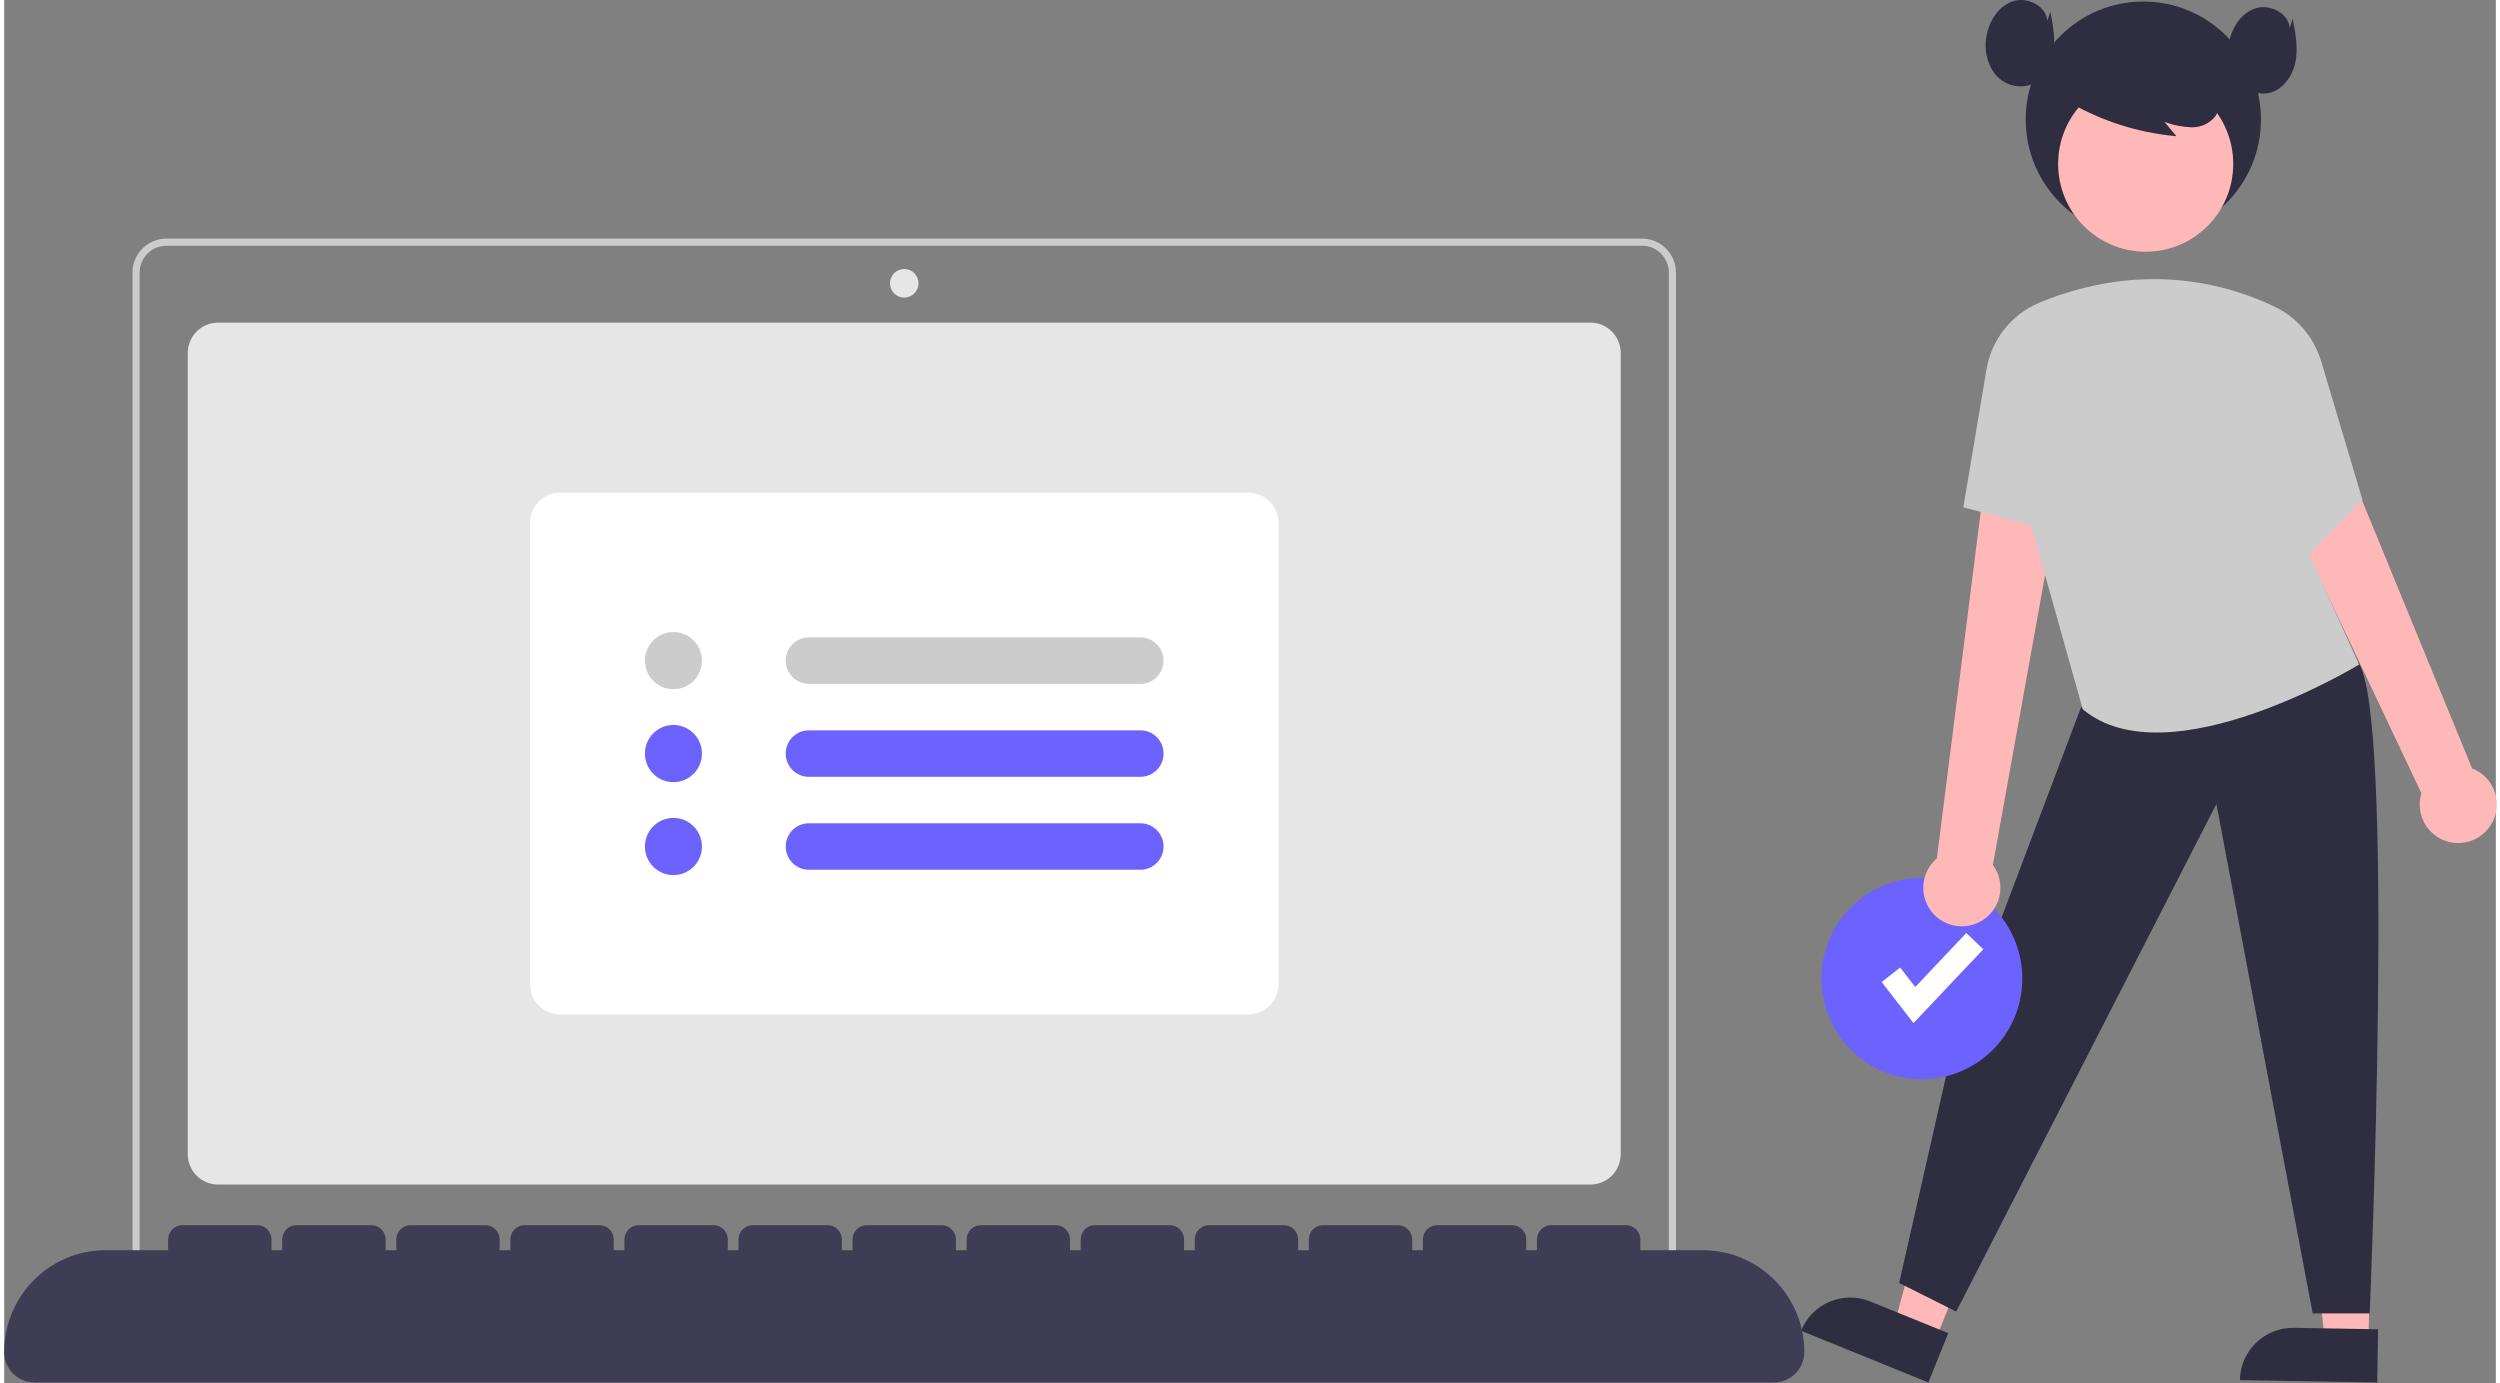 <?xml version="1.0" encoding="UTF-8"?>
<svg xmlns="http://www.w3.org/2000/svg" xmlns:xlink="http://www.w3.org/1999/xlink" width="300px" height="166px" viewBox="0 0 299 166" version="1.1">
<rect x="0" y="0" width="299" height="166" fill="#808080" stroke="none"/>
<g id="surface1">
<path style=" stroke:none;fill-rule:nonzero;fill:rgb(90.196%,90.196%,90.196%);fill-opacity:1;" d="M 190.352 142.145 L 25.664 142.145 C 23.656 142.145 22.031 140.512 22.031 138.5 L 22.031 42.359 C 22.031 40.348 23.656 38.715 25.664 38.715 L 190.352 38.715 C 192.359 38.715 193.984 40.348 193.988 42.359 L 193.988 138.5 C 193.984 140.512 192.359 142.141 190.352 142.145 Z M 190.352 142.145 "/>
<path style=" stroke:none;fill-rule:nonzero;fill:rgb(80%,80%,80%);fill-opacity:1;" d="M 200.617 155.602 L 15.398 155.602 L 15.398 32.707 C 15.402 30.461 17.219 28.637 19.461 28.633 L 196.555 28.633 C 198.797 28.637 200.613 30.461 200.617 32.707 Z M 16.254 154.742 L 199.762 154.742 L 199.762 32.707 C 199.758 30.934 198.324 29.492 196.555 29.492 L 19.461 29.492 C 17.691 29.492 16.258 30.934 16.254 32.707 Z M 16.254 154.742 "/>
<path style=" stroke:none;fill-rule:nonzero;fill:rgb(90.196%,90.196%,90.196%);fill-opacity:1;" d="M 109.719 33.996 C 109.719 34.941 108.953 35.711 108.008 35.711 C 107.062 35.711 106.297 34.941 106.297 33.996 C 106.297 33.047 107.062 32.281 108.008 32.281 C 108.953 32.281 109.719 33.047 109.719 33.996 Z M 109.719 33.996 "/>
<path style=" stroke:none;fill-rule:nonzero;fill:rgb(100%,100%,100%);fill-opacity:1;" d="M 149.285 121.742 L 66.73 121.742 C 64.723 121.738 63.098 120.109 63.094 118.098 L 63.094 62.762 C 63.098 60.75 64.723 59.121 66.73 59.117 L 149.285 59.117 C 151.293 59.121 152.918 60.75 152.922 62.762 L 152.922 118.098 C 152.918 120.109 151.293 121.738 149.285 121.742 Z M 149.285 121.742 "/>
<path style=" stroke:none;fill-rule:nonzero;fill:rgb(80%,80%,80%);fill-opacity:1;" d="M 80.312 82.707 C 78.422 82.707 76.891 81.172 76.891 79.277 C 76.891 77.383 78.422 75.844 80.312 75.844 C 82.199 75.844 83.734 77.383 83.734 79.277 C 83.73 81.172 82.199 82.707 80.312 82.707 Z M 80.312 82.707 "/>
<path style=" stroke:none;fill-rule:nonzero;fill:rgb(42.353%,38.824%,100%);fill-opacity:1;" d="M 80.312 93.859 C 78.422 93.859 76.891 92.324 76.891 90.43 C 76.891 88.535 78.422 86.996 80.312 86.996 C 82.199 86.996 83.734 88.535 83.734 90.43 C 83.73 92.324 82.199 93.859 80.312 93.859 Z M 80.312 93.859 "/>
<path style=" stroke:none;fill-rule:nonzero;fill:rgb(42.353%,38.824%,100%);fill-opacity:1;" d="M 80.312 105.012 C 78.422 105.012 76.891 103.477 76.891 101.582 C 76.891 99.688 78.422 98.148 80.312 98.148 C 82.199 98.148 83.734 99.688 83.734 101.582 C 83.73 103.477 82.199 105.012 80.312 105.012 Z M 80.312 105.012 "/>
<path style=" stroke:none;fill-rule:nonzero;fill:rgb(80%,80%,80%);fill-opacity:1;" d="M 96.566 76.488 C 95.031 76.488 93.785 77.738 93.785 79.277 C 93.785 80.816 95.031 82.066 96.566 82.066 L 136.348 82.066 C 137.883 82.066 139.129 80.816 139.129 79.277 C 139.129 77.738 137.883 76.488 136.348 76.488 Z M 96.566 76.488 "/>
<path style=" stroke:none;fill-rule:nonzero;fill:rgb(42.353%,38.824%,100%);fill-opacity:1;" d="M 96.566 87.641 C 95.031 87.641 93.785 88.891 93.785 90.43 C 93.785 91.969 95.031 93.219 96.566 93.219 L 136.348 93.219 C 137.883 93.219 139.129 91.969 139.129 90.43 C 139.129 88.891 137.883 87.641 136.348 87.641 Z M 96.566 87.641 "/>
<path style=" stroke:none;fill-rule:nonzero;fill:rgb(42.353%,38.824%,100%);fill-opacity:1;" d="M 96.566 98.793 C 95.031 98.793 93.785 100.043 93.785 101.582 C 93.785 103.121 95.031 104.371 96.566 104.371 L 136.348 104.371 C 137.883 104.371 139.129 103.121 139.129 101.582 C 139.129 100.043 137.883 98.793 136.348 98.793 Z M 96.566 98.793 "/>
<path style=" stroke:none;fill-rule:nonzero;fill:rgb(100%,72.157%,72.157%);fill-opacity:1;" d="M 283.723 160.992 L 278.48 160.906 L 276.324 140.582 L 284.062 140.711 Z M 283.723 160.992 "/>
<path style=" stroke:none;fill-rule:nonzero;fill:rgb(18.431%,18.039%,25.49%);fill-opacity:1;" d="M 274.762 159.34 L 284.871 159.512 L 284.766 165.895 L 268.285 165.617 C 268.344 162.09 271.246 159.281 274.762 159.34 Z M 274.762 159.34 "/>
<path style=" stroke:none;fill-rule:nonzero;fill:rgb(100%,72.157%,72.157%);fill-opacity:1;" d="M 231.688 160.945 L 226.828 158.973 L 232.105 139.23 L 239.277 142.145 Z M 231.688 160.945 "/>
<path style=" stroke:none;fill-rule:nonzero;fill:rgb(18.431%,18.039%,25.49%);fill-opacity:1;" d="M 223.918 156.172 L 233.293 159.977 L 230.902 165.895 L 215.625 159.691 C 216.945 156.426 220.656 154.848 223.918 156.172 Z M 223.918 156.172 "/>
<path style=" stroke:none;fill-rule:nonzero;fill:rgb(18.431%,18.039%,25.49%);fill-opacity:1;" d="M 249.215 84.898 L 233.816 125.648 L 227.398 153.957 L 234.246 157.391 L 265.469 96.48 L 277.02 157.605 L 283.863 157.605 C 283.863 157.605 286.992 85.105 282.434 79.426 Z M 249.215 84.898 "/>
<path style=" stroke:none;fill-rule:nonzero;fill:rgb(42.353%,38.824%,100%);fill-opacity:1;" d="M 242.176 117.43 C 242.176 124.102 236.781 129.512 230.125 129.512 C 223.469 129.512 218.074 124.102 218.074 117.43 C 218.074 110.754 223.469 105.344 230.125 105.344 C 236.781 105.344 242.176 110.754 242.176 117.43 Z M 242.176 117.43 "/>
<path style=" stroke:none;fill-rule:nonzero;fill:rgb(100%,100%,100%);fill-opacity:1;" d="M 229.121 122.773 L 225.297 117.84 L 227.52 116.105 L 229.332 118.441 L 235.449 111.965 L 237.496 113.91 Z M 229.121 122.773 "/>
<path style=" stroke:none;fill-rule:nonzero;fill:rgb(18.431%,18.039%,25.49%);fill-opacity:1;" d="M 270.816 14.336 C 270.816 22.156 264.496 28.492 256.703 28.492 C 248.906 28.492 242.586 22.156 242.586 14.336 C 242.586 6.52 248.906 0.184 256.703 0.184 C 264.496 0.184 270.816 6.52 270.816 14.336 Z M 270.816 14.336 "/>
<path style=" stroke:none;fill-rule:nonzero;fill:rgb(100%,72.157%,72.157%);fill-opacity:1;" d="M 237 110.66 C 238.219 110.051 239.105 108.934 239.422 107.609 C 239.738 106.281 239.457 104.883 238.645 103.789 L 249.352 44.363 L 239.359 44.23 L 231.926 102.996 C 230.141 104.516 229.773 107.133 231.066 109.09 C 232.363 111.043 234.914 111.719 237 110.66 Z M 237 110.66 "/>
<path style=" stroke:none;fill-rule:nonzero;fill:rgb(100%,72.157%,72.157%);fill-opacity:1;" d="M 298.363 99.055 C 299.125 97.887 299.32 96.434 298.891 95.102 C 298.461 93.773 297.453 92.711 296.152 92.215 L 277.031 45.641 C 276.086 43.336 274.172 41.562 271.805 40.797 C 269.438 40.031 266.852 40.348 264.738 41.664 L 290.066 95.18 C 289.391 97.391 290.445 99.762 292.535 100.738 C 294.625 101.711 297.109 100.992 298.363 99.055 Z M 298.363 99.055 "/>
<path style=" stroke:none;fill-rule:nonzero;fill:rgb(100%,72.157%,72.157%);fill-opacity:1;" d="M 267.488 19.672 C 267.488 25.488 262.785 30.207 256.98 30.207 C 251.18 30.207 246.477 25.488 246.477 19.672 C 246.477 13.852 251.18 9.137 256.98 9.137 C 262.785 9.137 267.488 13.852 267.488 19.672 Z M 267.488 19.672 "/>
<path style=" stroke:none;fill-rule:nonzero;fill:rgb(80%,80%,80%);fill-opacity:1;" d="M 244.207 36.328 C 250.266 33.797 260.727 31.297 272.344 36.746 C 275.094 38.031 277.164 40.434 278.039 43.348 L 283.008 60.02 L 276.594 66.453 L 282.582 79.75 C 282.582 79.75 259.695 93.691 249.43 85.113 L 243.227 63.023 L 235.102 60.879 L 237.871 44.359 C 238.469 40.77 240.859 37.734 244.207 36.328 Z M 244.207 36.328 "/>
<path style=" stroke:none;fill-rule:nonzero;fill:rgb(18.431%,18.039%,25.49%);fill-opacity:1;" d="M 247.156 11.879 C 251.258 14.391 255.883 15.918 260.672 16.348 L 259.246 14.633 C 260.285 15.02 261.375 15.234 262.48 15.277 C 263.602 15.309 264.676 14.809 265.367 13.922 C 265.934 13.004 266.016 11.863 265.59 10.871 C 265.152 9.895 264.477 9.047 263.625 8.41 C 260.555 5.973 256.469 5.242 252.746 6.461 C 251.488 6.836 250.363 7.562 249.5 8.551 C 248.633 9.562 248.336 10.941 248.703 12.223 "/>
<path style=" stroke:none;fill-rule:nonzero;fill:rgb(18.431%,18.039%,25.49%);fill-opacity:1;" d="M 245.191 2.504 C 245.02 0.703 242.816 -0.406 241.098 0.141 C 239.375 0.684 238.246 2.422 237.902 4.199 C 237.57 5.711 237.855 7.293 238.688 8.594 C 239.559 9.895 241.105 10.566 242.648 10.312 C 244.348 9.949 245.527 8.285 245.867 6.57 C 246.203 4.859 245.867 3.094 245.535 1.383 "/>
<path style=" stroke:none;fill-rule:nonzero;fill:rgb(18.431%,18.039%,25.49%);fill-opacity:1;" d="M 274.277 3.363 C 274.105 1.562 271.906 0.453 270.184 0.996 C 268.461 1.543 267.332 3.277 266.992 5.055 C 266.66 6.566 266.941 8.148 267.773 9.453 C 268.645 10.754 270.191 11.426 271.734 11.172 C 273.438 10.809 274.617 9.141 274.953 7.43 C 275.289 5.719 274.957 3.953 274.621 2.238 "/>
<path style=" stroke:none;fill-rule:nonzero;fill:rgb(24.706%,23.922%,33.725%);fill-opacity:1;" d="M 203.824 150.023 L 196.34 150.023 L 196.34 148.738 C 196.34 147.789 195.574 147.02 194.629 147.02 L 185.645 147.02 C 184.699 147.02 183.934 147.789 183.934 148.738 L 183.934 150.023 L 182.652 150.023 L 182.652 148.738 C 182.652 147.789 181.887 147.02 180.941 147.02 L 171.957 147.02 C 171.012 147.02 170.246 147.789 170.246 148.738 L 170.246 150.023 L 168.961 150.023 L 168.961 148.738 C 168.961 147.789 168.195 147.02 167.25 147.02 L 158.27 147.02 C 157.324 147.02 156.559 147.789 156.559 148.738 L 156.559 150.023 L 155.273 150.023 L 155.273 148.738 C 155.273 147.789 154.508 147.02 153.562 147.02 L 144.582 147.02 C 143.637 147.02 142.871 147.789 142.871 148.738 L 142.871 150.023 L 141.586 150.023 L 141.586 148.738 C 141.586 147.789 140.82 147.02 139.875 147.02 L 130.895 147.02 C 129.949 147.02 129.184 147.789 129.184 148.738 L 129.184 150.023 L 127.898 150.023 L 127.898 148.738 C 127.898 147.789 127.133 147.02 126.188 147.02 L 117.203 147.02 C 116.258 147.02 115.492 147.789 115.492 148.738 L 115.492 150.023 L 114.211 150.023 L 114.211 148.738 C 114.211 147.789 113.445 147.02 112.5 147.02 L 103.516 147.02 C 102.57 147.02 101.805 147.789 101.805 148.738 L 101.805 150.023 L 100.523 150.023 L 100.523 148.738 C 100.523 147.789 99.758 147.02 98.812 147.02 L 89.828 147.02 C 88.883 147.02 88.117 147.789 88.117 148.738 L 88.117 150.023 L 86.836 150.023 L 86.836 148.738 C 86.836 147.789 86.066 147.02 85.121 147.02 L 76.141 147.02 C 75.195 147.02 74.43 147.789 74.43 148.738 L 74.43 150.023 L 73.145 150.023 L 73.145 148.738 C 73.145 147.789 72.379 147.02 71.434 147.02 L 62.453 147.02 C 61.508 147.02 60.742 147.789 60.742 148.738 L 60.742 150.023 L 59.457 150.023 L 59.457 148.738 C 59.457 147.789 58.691 147.02 57.746 147.02 L 48.766 147.02 C 47.82 147.02 47.055 147.789 47.055 148.738 L 47.055 150.023 L 45.77 150.023 L 45.77 148.738 C 45.77 147.789 45.004 147.02 44.059 147.02 L 35.074 147.02 C 34.129 147.02 33.363 147.789 33.363 148.738 L 33.363 150.023 L 32.082 150.023 L 32.082 148.738 C 32.082 147.789 31.316 147.02 30.371 147.02 L 21.387 147.02 C 20.441 147.02 19.676 147.789 19.676 148.738 L 19.676 150.023 L 12.191 150.023 C 5.457 150.023 0 155.496 0 162.25 C 0 164.262 1.629 165.895 3.637 165.895 L 212.379 165.895 C 214.387 165.895 216.016 164.262 216.016 162.25 C 216.016 155.496 210.559 150.023 203.824 150.023 Z M 203.824 150.023 "/>
</g>
</svg>

